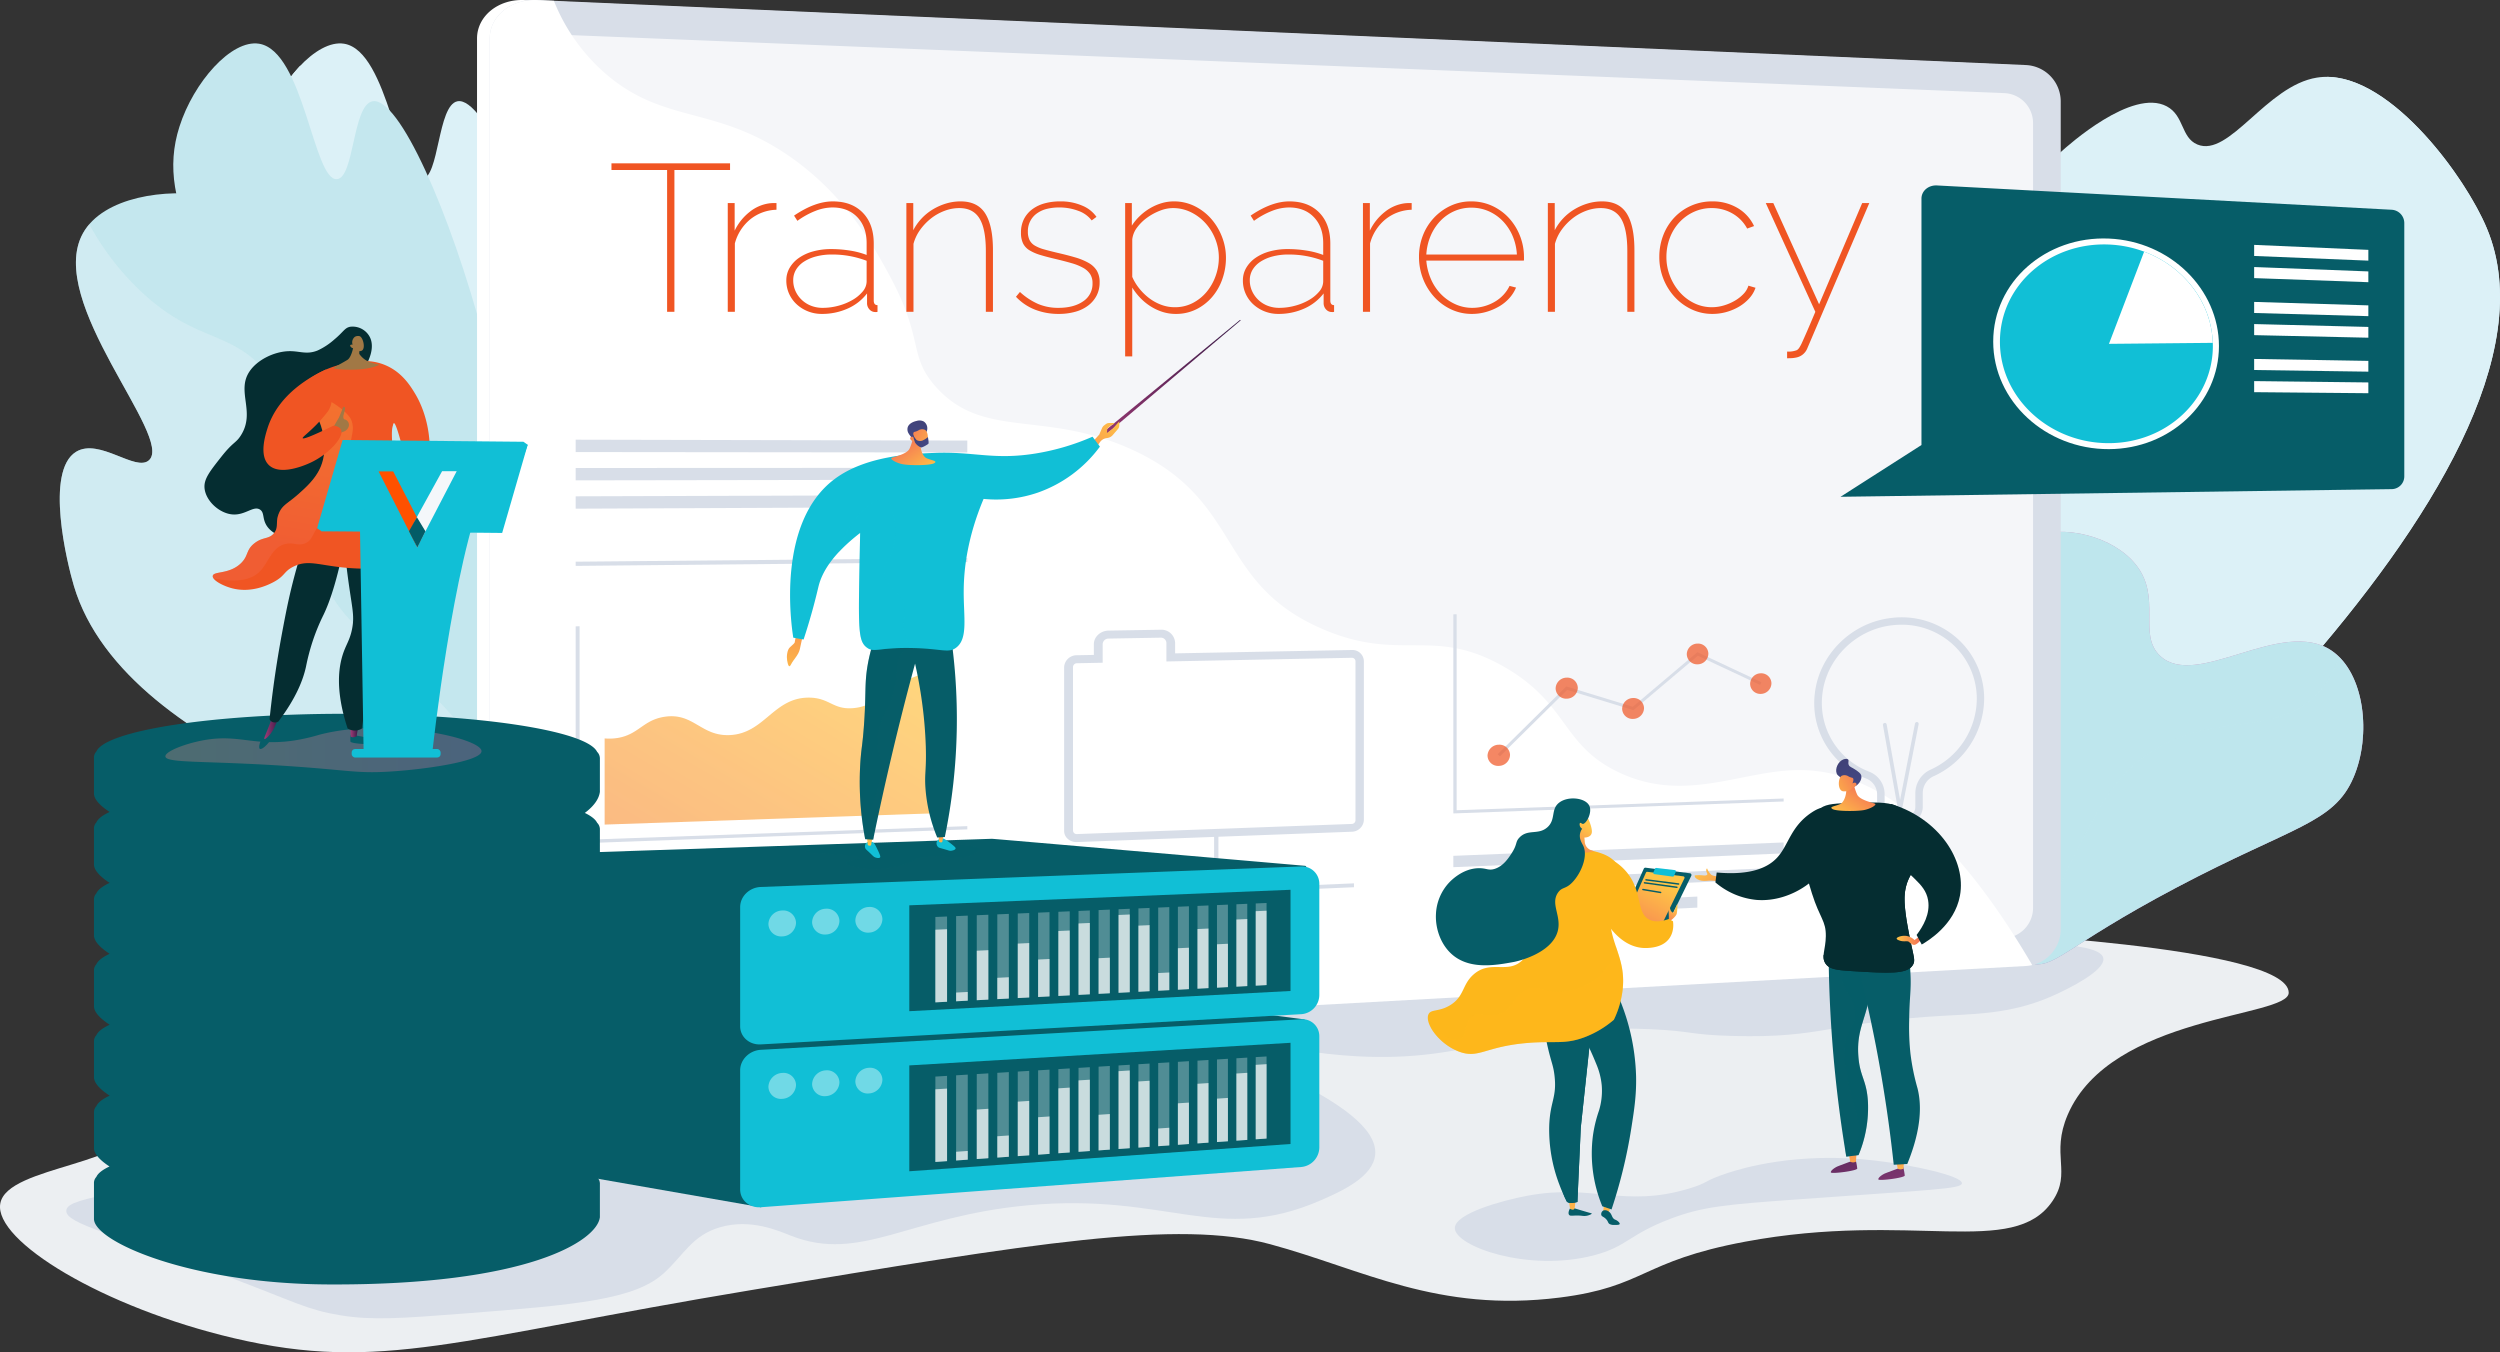 <?xml version="1.0" encoding="UTF-8"?> <svg xmlns="http://www.w3.org/2000/svg" xmlns:xlink="http://www.w3.org/1999/xlink" viewBox="0 0 1083.578 586.13"><rect x="0" y="0" width="1083.578" height="586.13" fill="#333333" stroke="none"/><defs><style>.a{isolation:isolate;}.b{fill:#eceff2;}.c{fill:#d8dee8;}.d,.i{fill:#dcf1f7;}.e{fill:#c4e7ee;}.f{fill:url(#a);}.g,.h{fill:#bee6ed;}.ab,.ae,.ak,.as,.h,.s,.w{opacity:0.3;}.h,.i,.l,.s,.u,.v{mix-blend-mode:soft-light;}.i{opacity:0.5;}.j,.k,.l,.r,.u{fill:#fff;}.k{opacity:0.74;}.m,.o{opacity:0.7;}.n{fill:url(#b);}.aa,.o{fill:#f05523;}.ae,.p{fill:#065d68;}.ak,.q{fill:#11bfd6;}.r{opacity:0.4;}.t{opacity:0.69;}.u{opacity:0.35;}.ab,.ae,.ak,.as,.w{mix-blend-mode:multiply;}.w{fill:url(#c);}.x{fill:url(#d);}.y{fill:url(#e);}.z{fill:#052d31;}.ac{fill:url(#f);}.ad{fill:#a17845;}.af{fill:url(#g);}.ag{fill:url(#h);}.ah{fill:url(#i);}.ai{fill:url(#j);}.aj{fill:url(#k);}.al{fill:url(#l);}.am{fill:url(#m);}.an{fill:url(#n);}.ao{fill:url(#o);}.ap{fill:url(#p);}.aq{fill:url(#q);}.ar,.as{fill:#fdb71b;}.at{fill:url(#r);}.au{fill:url(#s);}.av{fill:url(#t);}.aw{fill:url(#u);}.ax{fill:url(#v);}.ay{fill:url(#w);}.az{fill:url(#x);}.ba{fill:url(#y);}.bb{fill:url(#z);}.bc{fill:url(#aa);}.bd{fill:url(#ab);}.be{fill:url(#ac);}.bf{fill:#ff5100;}.bg{fill:#f4f7fa;}.bh{fill:#035c67;}</style><linearGradient id="a" x1="958.917" y1="278.562" x2="864.667" y2="522.991" gradientUnits="userSpaceOnUse"><stop offset="0.004" stop-color="#d191c0"></stop><stop offset="1" stop-color="#8172b4"></stop></linearGradient><linearGradient id="b" x1="381.011" y1="280.46" x2="240.585" y2="516.968" gradientUnits="userSpaceOnUse"><stop offset="0" stop-color="#ffc546"></stop><stop offset="0.996" stop-color="#f36f56"></stop></linearGradient><linearGradient id="c" x1="81.302" y1="330.298" x2="218.317" y2="330.298" gradientUnits="userSpaceOnUse"><stop offset="0" stop-color="#f58f86"></stop><stop offset="1" stop-color="#ed72ac"></stop></linearGradient><linearGradient id="d" x1="-1240.308" y1="322.25" x2="-1236.957" y2="322.25" gradientTransform="matrix(-1, 0, 0, 1, -1075.45, 0)" gradientUnits="userSpaceOnUse"><stop offset="0" stop-color="#321944"></stop><stop offset="1" stop-color="#a13b77"></stop></linearGradient><linearGradient id="e" x1="-1206.276" y1="320.183" x2="-1199.611" y2="320.183" xlink:href="#d"></linearGradient><linearGradient id="f" x1="-1218.86" y1="162.236" x2="-1205.928" y2="241.32" gradientTransform="matrix(-1, 0, 0, 1, -1075.45, 0)" xlink:href="#b"></linearGradient><linearGradient id="g" x1="535.235" y1="130.284" x2="476.204" y2="201.121" gradientTransform="matrix(1, 0, 0, 1, 0, 0)" xlink:href="#d"></linearGradient><linearGradient id="h" x1="495.808" y1="186.418" x2="466.132" y2="213.54" xlink:href="#b"></linearGradient><linearGradient id="i" x1="351.401" y1="303.052" x2="358.421" y2="256.146" xlink:href="#b"></linearGradient><linearGradient id="j" x1="386.255" y1="371.906" x2="388.169" y2="351.91" xlink:href="#b"></linearGradient><linearGradient id="k" x1="416.726" y1="374.824" x2="418.641" y2="354.828" xlink:href="#b"></linearGradient><linearGradient id="l" x1="-2633.127" y1="1147.496" x2="-2633.127" y2="1129.069" gradientTransform="matrix(-0.827, 0.562, 0.562, 0.827, -2412.657, 742.601)" xlink:href="#b"></linearGradient><linearGradient id="m" x1="-4794.457" y1="-635.271" x2="-4800.545" y2="-650.733" gradientTransform="matrix(-0.995, 0.1, 0.1, 0.995, -4303.702, 1313.92)" gradientUnits="userSpaceOnUse"><stop offset="0" stop-color="#454c8d"></stop><stop offset="0.996" stop-color="#404278"></stop></linearGradient><linearGradient id="n" x1="-2646.153" y1="1142.186" x2="-2637.537" y2="1125.433" gradientTransform="matrix(-0.827, 0.562, 0.562, 0.827, -2412.657, 742.601)" xlink:href="#b"></linearGradient><linearGradient id="o" x1="2748.205" y1="1143.681" x2="2743.508" y2="1131.751" gradientTransform="translate(-2499.163 800.476) rotate(-34.208)" xlink:href="#m"></linearGradient><linearGradient id="p" x1="656.299" y1="524.838" x2="656.299" y2="483.216" gradientTransform="translate(41.827 2.71) rotate(0.791)" xlink:href="#b"></linearGradient><linearGradient id="q" x1="671.624" y1="524.838" x2="671.624" y2="483.216" gradientTransform="translate(32.217 -2.488) rotate(0.791)" xlink:href="#b"></linearGradient><linearGradient id="r" x1="662.015" y1="352.232" x2="653.051" y2="366.733" gradientTransform="translate(41.827 2.71) rotate(0.791)" xlink:href="#b"></linearGradient><linearGradient id="s" x1="730.203" y1="387.696" x2="714.595" y2="417" xlink:href="#b"></linearGradient><linearGradient id="t" x1="699.222" y1="386.235" x2="694.886" y2="393.248" gradientTransform="translate(41.827 2.71) rotate(0.791)" xlink:href="#b"></linearGradient><linearGradient id="u" x1="799.443" y1="477.826" x2="814.095" y2="530.7" gradientUnits="userSpaceOnUse"><stop offset="0" stop-color="#321944"></stop><stop offset="1" stop-color="#8a3a77"></stop></linearGradient><linearGradient id="v" x1="812.483" y1="515.208" x2="812.696" y2="497.371" xlink:href="#b"></linearGradient><linearGradient id="w" x1="817.787" y1="472.742" x2="832.439" y2="525.617" xlink:href="#u"></linearGradient><linearGradient id="x" x1="833.109" y1="515.454" x2="833.322" y2="497.616" xlink:href="#b"></linearGradient><linearGradient id="y" x1="745.643" y1="380.724" x2="763.481" y2="398.88" xlink:href="#b"></linearGradient><linearGradient id="z" x1="831.685" y1="412.737" x2="842.064" y2="412.737" xlink:href="#b"></linearGradient><linearGradient id="aa" x1="-1417.464" y1="502.328" x2="-1417.464" y2="483.933" gradientTransform="translate(2262.988 742.601) rotate(34.208)" xlink:href="#b"></linearGradient><linearGradient id="ab" x1="816.651" y1="355.179" x2="808.957" y2="335.638" gradientTransform="matrix(1, 0, 0, 1, 0, 0)" xlink:href="#m"></linearGradient><linearGradient id="ac" x1="-1430.466" y1="497.026" x2="-1421.866" y2="480.303" gradientTransform="translate(2262.988 742.601) rotate(34.208)" xlink:href="#b"></linearGradient></defs><title>Data-driven-culture-transparency</title><g class="a"><path class="b" d="M376.317,428.893c-135.83,5.875-320.238,5.252-322.553,30.824-.802,8.859,20.66,16.311,18.715,29.723C69.389,510.737,12.66,510,9.729,526.87c-2.814,16.196,44.581,45.034,101.28,58.346,63.723,14.961,96.671.327,224.576-20.916,123.048-20.436,184.571-30.654,224.576-19.816,40.133,10.874,72.5,29.806,125.499,23.118,37.186-4.693,35.031-15.752,80.363-24.219,72.295-13.503,116.246,7.439,133.205-17.614,8.447-12.479-.909-19.962,6.605-37.429,18.667-43.391,95.699-42.072,95.775-52.842.145-20.48-142.011-26.421-142.011-26.421C654.374,400.502,563.709,420.788,376.317,428.893Z" transform="translate(-9.61 -5.198)"></path><path class="c" d="M123.485,507.788c-21.117,2.838-41.554,9.45-62.382,13.945-15.152,3.27-22.389,4.745-22.751,8.073-.643,5.914,21.235,10.365,69.722,28.622,30.291,11.406,34.45,14.45,49.172,16.88,13.576,2.24,26.849,1.279,52.842-.734,49.606-3.842,74.668-6,87.335-17.614,8.601-7.886,12.213-16.292,24.219-19.816,13.438-3.944,25.693,1.662,30.824,3.669,30.27,11.842,50.721-8.397,102.747-13.21,60.772-5.622,81.96,17.451,126.966-2.202,8.947-3.907,22.668-10.09,23.485-19.816,1.965-23.385-72.505-45.277-70.455-51.373,1.218-3.622,26.6,6.822,62.382,8.807,50.454,2.798,65.571-14.33,126.966-11.742,19.013.801,16.684,2.407,35.962,2.935,39.84,1.092,41.708-5.986,92.473-8.807,15.322-.851,30.454-1.057,48.438-9.541,3.537-1.669,20.96-9.888,19.816-15.412-1.957-9.45-57.095-5.468-72.657-4.403-230.117,15.748-301.781-24.813-473.372,20.549C303.056,455.676,168.743,501.707,123.485,507.788Z" transform="translate(-9.61 -5.198)"></path><path class="d" d="M268.065,325.779c19.278-5.775,6.326-105.102-11.742-173.203-14.839-55.929-37.08-105.685-48.438-103.481-8.694,1.687-7.816,33.197-15.412,33.76-10.178.753-14.326-55.625-33.76-58.712-11.974-1.902-28.336,16.651-34.494,35.961-11.11,34.84,12.983,65.918,62.305,143.899C249.729,303.932,258.143,328.752,268.065,325.779Z" transform="translate(-9.61 -5.198)"></path><path class="d" d="M257.423,261.011c-1.589-27.495,3.98-43.362-7.706-63.85-10.207-17.897-20.339-16.105-32.475-36.879-13.746-23.529-4.097-31.557-15.963-50.089C184.805,84.461,159.905,90.098,146.236,67.259c-4.32-7.218-7.834-17.817-6.356-33.71a70.82,70.82,0,0,0-15.662,26.554c-11.11,34.84,12.983,65.918,62.305,143.899,63.205,99.929,71.619,124.749,81.541,121.777a7.693,7.693,0,0,0,3.945-3.012C261.764,298.009,258.348,277.017,257.423,261.011Z" transform="translate(-9.61 -5.198)"></path><path class="d" d="M874.126,422.551c-19.986-82.756-21.774-151.563-19.701-198.423,3.828-86.555,22.209-129.518,48.368-153.021,3.178-2.855,30.977-27.832,45.973-19.811,7.599,4.065,6.099,13.495,13.21,16.513,13.858,5.881,29.958-25.511,51.898-28.977,29.462-4.653,63.827,41.94,73.601,65.305C1132.678,212.196,895.411,405.477,874.126,422.551Z" transform="translate(-9.61 -5.198)"></path><path class="d" d="M1087.475,104.138c-9.293-22.215-40.813-65.421-69.215-65.624,5.195,17.935,4.454,31.964,2.062,42.506-8.94,39.41-45.147,49.455-47.888,90.271-1.911,28.468,15.048,33.324,11.559,57.795-5.379,37.733-48.788,47.861-77.611,79.813-17.13,18.989-33.914,51.021-33.365,108.954.367,1.564.728,3.124,1.108,4.698C895.411,405.477,1132.678,212.196,1087.475,104.138Z" transform="translate(-9.61 -5.198)"></path><path class="e" d="M231.227,325.779c19.278-5.775,6.326-105.102-11.742-173.203-14.839-55.929-37.08-105.685-48.438-103.481-8.694,1.687-7.816,33.197-15.412,33.76-10.178.753-14.326-55.625-33.76-58.712C109.9,22.24,93.538,40.793,87.38,60.103c-11.11,34.84,12.983,65.918,62.305,143.899C212.891,303.932,221.304,328.752,231.227,325.779Z" transform="translate(-9.61 -5.198)"></path><path class="f" d="M888.908,422.436c10.704,3.606,14.465-6.363,64.121-32.589,50.517-26.68,68.077-27.693,76.643-47.643,7.903-18.404,4.808-45.138-9.321-54.893-21.658-14.953-58.838,17.172-74.572,2.071-9.734-9.342.953-25.038-10.357-39.357-9.884-12.513-31.523-17.591-44.755-12.194C846.558,255.825,849.494,409.158,888.908,422.436Z" transform="translate(-9.61 -5.198)"></path><path class="g" d="M888.908,422.436c10.704,3.606,14.465-6.363,64.121-32.589,50.517-26.68,68.077-27.693,76.643-47.643,7.903-18.404,4.808-45.138-9.321-54.893-21.658-14.953-58.838,17.172-74.572,2.071-9.734-9.342.953-25.038-10.357-39.357-9.884-12.513-31.523-17.591-44.755-12.194C846.558,255.825,849.494,409.158,888.908,422.436Z" transform="translate(-9.61 -5.198)"></path><path class="h" d="M1023.329,289.786a41.369,41.369,0,0,1-10.713,17.462c-18.141,17.183-43.215,6.33-70.455,23.669-16.235,10.334-23.142,24.959-33.576,45.136a201.52,201.52,0,0,0-17.228,46.984c9.144,1.316,15.966-9.049,61.673-33.189,50.517-26.68,68.077-27.694,76.643-47.643C1036.984,325.177,1034.874,301.031,1023.329,289.786Z" transform="translate(-9.61 -5.198)"></path><path class="e" d="M248.847,379.406c-13.414-80.892-37.592-142.439-57.252-183.529C147.363,103.426,115.599,92.781,101.053,90.161c-19.385-3.492-46.75.323-55.506,16.179C29.165,136.007,85.165,194.705,74.17,204.684c-5.69,5.164-21.543-9.777-31.558-3.67-13.696,8.352-3.882,48.39-.953,58.186C64.301,334.915,203.582,369.48,248.847,379.406Z" transform="translate(-9.61 -5.198)"></path><path class="i" d="M198.017,307.248c-25.756-26.495-35.653-27.016-47.337-48.438-21.546-39.503-2.109-63.803-24.769-91.372-16.156-19.655-30.879-13.195-55.043-35.778a116.592,116.592,0,0,1-22.557-29.261,23.251,23.251,0,0,0-2.763,3.941C29.165,136.007,85.165,194.705,74.17,204.684c-5.69,5.164-21.543-9.777-31.558-3.67-13.696,8.352-3.882,48.39-.952,58.186C64.301,334.915,203.583,369.48,248.847,379.406c-.245-1.476-.5-2.93-.752-4.393A321.191,321.191,0,0,0,198.017,307.248Z" transform="translate(-9.61 -5.198)"></path><path class="j" d="M882.264,33.396,236.87,5.221c-11.299-.493-20.5,6.965-20.5,16.661V443.038c0,9.696,9.201,17.049,20.5,16.426l645.394-35.581a16.029,16.029,0,0,0,15.025-15.796V49.02A15.805,15.805,0,0,0,882.264,33.396Z" transform="translate(-9.61 -5.198)"></path><path class="c" d="M887.769,33.396,242.375,5.221c-11.299-.493-20.5,6.965-20.5,16.661V443.038c0,9.696,9.201,17.049,20.5,16.426l645.394-35.581a16.029,16.029,0,0,0,15.025-15.796V49.02A15.805,15.805,0,0,0,887.769,33.396Z" transform="translate(-9.61 -5.198)"></path><path class="k" d="M878.416,45.568,254.967,20.331c-9.206-.373-16.696,5.742-16.696,13.662V430.741c0,7.918,7.49,13.948,16.696,13.47l623.449-32.392a13.144,13.144,0,0,0,12.381-12.948V58.374A12.959,12.959,0,0,0,878.416,45.568Z" transform="translate(-9.61 -5.198)"></path><path class="l" d="M789.608,338.97c-25.011-.039-49.606,14.705-78.481.936-24.796-11.824-21.642-29.691-49.623-45.71-30.794-17.629-44.317-1.815-78.082-16.11-47.06-19.924-34.687-55.751-82.954-77.912-38.155-17.517-64.646-4.174-85.264-27.365-12.053-13.557-4.967-20.286-19.847-47.832-6.66-12.328-19.12-35.392-44.297-52.533C319.444,50.92,297.634,58.951,272.431,37.436A81.78,81.78,0,0,1,249.68,5.54l-7.305-.319c-11.299-.493-20.5,6.965-20.5,16.661V443.038c0,9.696,9.201,17.049,20.5,16.426l645.394-35.581a15.464,15.464,0,0,0,2.67-.395C850.399,355.164,815.726,339.01,789.608,338.97Z" transform="translate(-9.61 -5.198)"></path><polygon class="c" points="419.256 196.112 249.515 195.933 249.515 190.575 419.256 190.952 419.256 196.112"></polygon><polygon class="c" points="419.256 207.929 249.515 208.205 249.515 202.847 419.256 202.769 419.256 207.929"></polygon><polygon class="c" points="375.006 219.937 249.515 220.477 249.515 215.118 375.006 214.725 375.006 219.937"></polygon><polygon class="c" points="419.256 384.64 249.515 391.715 249.515 386.356 419.256 379.48 419.256 384.64"></polygon><polygon class="c" points="419.256 396.457 249.515 403.987 249.515 398.628 419.256 391.297 419.256 396.457"></polygon><polygon class="c" points="375.006 410.356 249.515 416.258 249.515 410.9 375.006 405.144 375.006 410.356"></polygon><polygon class="c" points="773.087 369.892 629.923 375.859 629.923 370.946 773.087 365.146 773.087 369.892"></polygon><polygon class="c" points="773.087 380.762 629.923 387.112 629.923 382.199 773.087 376.015 773.087 380.762"></polygon><polygon class="c" points="735.68 393.391 629.923 398.365 629.923 393.451 735.68 388.601 735.68 393.391"></polygon><path class="c" d="M595.487,365.696l-119.07,4.48c-3.075.116-5.58-2.048-5.58-4.824V294.341a5.46,5.46,0,0,1,5.58-5.142l7.301-.139v-4.647c0-3.19,2.871-5.834,6.394-5.893l22.518-.376a5.931,5.931,0,0,1,6.309,5.634v4.609l76.549-1.46a4.975,4.975,0,0,1,5.266,4.785v68.9A5.329,5.329,0,0,1,595.487,365.696Zm-119.07-73.028a1.695,1.695,0,0,0-1.73,1.596v70.949a1.582,1.582,0,0,0,1.73,1.496l119.07-4.386a1.653,1.653,0,0,0,1.636-1.577v-68.959a1.545,1.545,0,0,0-1.636-1.485l-80.321,1.596v-8.05a2.383,2.383,0,0,0-2.537-2.263l-22.518.394a2.509,2.509,0,0,0-2.567,2.367v8.102Z" transform="translate(-9.61 -5.198)"></path><path class="c" d="M545.935,399.469l-18.358.827V383.464l18.358-.756Zm-14.607-2.766,10.883-.482V386.277l-10.883.457Z" transform="translate(-9.61 -5.198)"></path><polygon class="c" points="528.1 379.558 526.231 379.636 526.231 361.032 528.1 360.962 528.1 379.558"></polygon><polygon class="c" points="519.844 387.457 465.77 389.798 465.77 388.064 519.844 385.744 519.844 387.457"></polygon><polygon class="c" points="586.859 384.554 534.464 386.824 534.464 385.116 586.859 382.868 586.859 384.554"></polygon><polygon class="c" points="419.256 359.477 249.515 365.584 249.515 271.47 251.212 271.444 251.212 364.064 419.256 358.072 419.256 359.477"></polygon><g class="m"><path class="n" d="M379.654,312.103c-9.052.863-10.402-4.49-19.398-4.533-15.425-.072-19.236,15.563-34.355,16.236-12.494.556-15.659-9.816-28.2-7.945-9.412,1.405-11.274,7.769-20.54,9.217a22.858,22.858,0,0,1-5.481.177v37.345L417.95,357.586V295.689a49.843,49.843,0,0,0-16.673,4.941C391.857,305.433,388.712,311.239,379.654,312.103Z" transform="translate(-9.61 -5.198)"></path></g><polygon class="c" points="419.255 243.628 249.515 245.278 249.515 243.458 419.255 241.876 419.255 243.628"></polygon><polygon class="c" points="773.087 347.392 629.923 352.566 629.923 266.266 631.35 266.244 631.35 351.177 773.087 346.1 773.087 347.392"></polygon><polygon class="c" points="650.126 327.822 649.118 326.919 678.882 297.513 707.69 306.333 735.693 282.667 763.488 295.711 762.882 296.879 735.887 284.222 707.985 307.812 679.258 299.027 650.126 327.822"></polygon><path class="o" d="M664.103,332.422a4.919,4.919,0,0,1-4.871,4.74,4.572,4.572,0,0,1-4.882-4.445,4.918,4.918,0,0,1,4.882-4.74A4.572,4.572,0,0,1,664.103,332.422Z" transform="translate(-9.61 -5.198)"></path><path class="o" d="M693.482,303.355a4.824,4.824,0,0,1-4.803,4.673,4.559,4.559,0,0,1-4.814-4.447,4.825,4.825,0,0,1,4.814-4.673A4.559,4.559,0,0,1,693.482,303.355Z" transform="translate(-9.61 -5.198)"></path><path class="o" d="M722.184,312.149a4.786,4.786,0,0,1-4.736,4.651,4.498,4.498,0,0,1-4.747-4.406,4.786,4.786,0,0,1,4.747-4.651A4.498,4.498,0,0,1,722.184,312.149Z" transform="translate(-9.61 -5.198)"></path><path class="o" d="M750.072,288.548a4.704,4.704,0,0,1-4.673,4.592,4.48,4.48,0,0,1-4.683-4.403,4.704,4.704,0,0,1,4.683-4.593A4.481,4.481,0,0,1,750.072,288.548Z" transform="translate(-9.61 -5.198)"></path><path class="o" d="M777.405,301.384a4.675,4.675,0,0,1-4.61,4.576,4.417,4.417,0,0,1-4.621-4.359,4.675,4.675,0,0,1,4.621-4.576A4.417,4.417,0,0,1,777.405,301.384Z" transform="translate(-9.61 -5.198)"></path><path class="c" d="M835.883,362.259l-5.517.215a6.784,6.784,0,0,1-7.161-6.753v-6.057a7.365,7.365,0,0,0-4.641-6.984,34.919,34.919,0,0,1-22.351-36.942c1.914-16.774,15.716-30.5,32.697-32.638a36.215,36.215,0,0,1,28.609,8.446,34.992,34.992,0,0,1,12.086,26.489,37.268,37.268,0,0,1-22.027,33.66A7.963,7.963,0,0,0,843,348.958v6.026A7.408,7.408,0,0,1,835.883,362.259ZM833.174,275.98a36.129,36.129,0,0,0-3.906.283c-15.469,1.958-28.035,14.471-29.778,29.749A31.853,31.853,0,0,0,819.851,339.7a10.421,10.421,0,0,1,6.607,9.847V355.6a3.704,3.704,0,0,0,3.907,3.688l5.517-.211a4.045,4.045,0,0,0,3.89-3.973V349.073a11.269,11.269,0,0,1,6.537-10.251,33.986,33.986,0,0,0,20.11-30.705,31.91,31.91,0,0,0-11.038-24.171A32.724,32.724,0,0,0,833.174,275.98Z" transform="translate(-9.61 -5.198)"></path><path class="c" d="M841.869,376.03l-13.781.586a.765.765,0,0,1-.812-.763.847.847,0,0,1,.812-.831l12.167-.513v-1.316l-15.912.665v-2.551l15.912-3.213v-1.12l-14.285.575v.947a.846.846,0,0,1-.813.831.767.767,0,0,1-.814-.765v-2.543l17.526-.699v4.059l-13.412,2.713,13.412-.555Z" transform="translate(-9.61 -5.198)"></path><path class="c" d="M833.125,385.733a6.96,6.96,0,0,1-7.397-6.936.848.848,0,0,1,.813-.833.764.764,0,0,1,.813.762,5.433,5.433,0,0,0,5.771,5.414,6.029,6.029,0,0,0,5.755-5.91.844.844,0,0,1,.808-.83.761.761,0,0,1,.807.76A7.724,7.724,0,0,1,833.125,385.733Z" transform="translate(-9.61 -5.198)"></path><path class="c" d="M833.125,357.103l-.008,0a.77.77,0,0,1-.791-.63l-6.586-36.98a.824.824,0,0,1,.662-.941.772.772,0,0,1,.94.621l5.825,32.72,6.457-33.08a.846.846,0,0,1,.945-.657.771.771,0,0,1,.639.913l-7.288,37.357A.845.845,0,0,1,833.125,357.103Z" transform="translate(-9.61 -5.198)"></path><path class="p" d="M575.219,380.462c-20.727-1.798-135.066-11.714-135.701-11.706L197.23,376.929a9.345,9.345,0,0,0-9.227,9.345v39.255a8.732,8.732,0,0,0,7.314,8.616l26.855,4.419-25.713.812a8.732,8.732,0,0,0-8.456,8.727V494.141a9.345,9.345,0,0,0,7.736,9.206l143.626,25.106,235.947-81.382L453.224,431.269l-39.492,1.247,161.616-50.81A.637.637,0,0,0,575.219,380.462Z" transform="translate(-9.61 -5.198)"></path><path class="q" d="M330.415,520.739V469.104c0-4.628,4.012-8.607,8.95-8.886l234.23-13.24a7.324,7.324,0,0,1,7.846,7.385V502.597a8.582,8.582,0,0,1-7.846,8.413l-234.23,17.444C334.428,528.821,330.415,525.368,330.415,520.739Z" transform="translate(-9.61 -5.198)"></path><path class="r" d="M354.632,475.494a6.255,6.255,0,0,1-5.973,5.978,5.403,5.403,0,0,1-5.992-5.251,6.255,6.255,0,0,1,5.992-5.979A5.402,5.402,0,0,1,354.632,475.494Z" transform="translate(-9.61 -5.198)"></path><path class="r" d="M373.446,474.351a6.207,6.207,0,0,1-5.913,5.946,5.361,5.361,0,0,1-5.932-5.226,6.206,6.206,0,0,1,5.932-5.947A5.36,5.36,0,0,1,373.446,474.351Z" transform="translate(-9.61 -5.198)"></path><path class="r" d="M392.074,473.218a6.159,6.159,0,0,1-5.855,5.915,5.32,5.32,0,0,1-5.873-5.202,6.159,6.159,0,0,1,5.873-5.917A5.319,5.319,0,0,1,392.074,473.218Z" transform="translate(-9.61 -5.198)"></path><polygon class="p" points="559.349 495.837 394.119 507.665 394.119 461.778 559.349 451.979 559.349 495.837"></polygon><g class="s"><polygon class="j" points="410.484 503.269 405.421 503.627 405.421 466.625 410.484 466.317 410.484 503.269"></polygon><polygon class="j" points="419.452 502.635 414.413 502.991 414.413 466.078 419.452 465.772 419.452 502.635"></polygon><polygon class="j" points="428.377 502.003 423.362 502.358 423.362 465.534 428.377 465.229 428.377 502.003"></polygon><polygon class="j" points="437.259 501.375 432.268 501.728 432.268 464.993 437.259 464.689 437.259 501.375"></polygon><polygon class="j" points="446.098 500.75 441.131 501.101 441.131 464.454 446.098 464.152 446.098 500.75"></polygon><polygon class="j" points="454.895 500.128 449.952 500.478 449.952 463.918 454.895 463.617 454.895 500.128"></polygon><polygon class="j" points="463.65 499.509 458.731 499.857 458.731 463.384 463.65 463.085 463.65 499.509"></polygon><polygon class="j" points="472.364 498.893 467.468 499.239 467.468 462.853 472.364 462.555 472.364 498.893"></polygon><polygon class="j" points="481.036 498.279 476.163 498.624 476.163 462.324 481.036 462.028 481.036 498.279"></polygon><polygon class="j" points="489.668 497.669 484.818 498.012 484.818 461.798 489.668 461.503 489.668 497.669"></polygon><polygon class="j" points="498.258 497.062 493.431 497.403 493.431 461.275 498.258 460.981 498.258 497.062"></polygon><polygon class="j" points="506.809 496.457 502.004 496.797 502.004 460.753 506.809 460.461 506.809 496.457"></polygon><polygon class="j" points="515.319 495.855 510.537 496.193 510.537 460.235 515.319 459.944 515.319 495.855"></polygon><polygon class="j" points="523.789 495.256 519.029 495.593 519.029 459.719 523.789 459.429 523.789 495.256"></polygon><polygon class="j" points="532.22 494.66 527.482 494.995 527.482 459.205 532.22 458.917 532.22 494.66"></polygon><polygon class="j" points="540.611 494.067 535.896 494.4 535.896 458.693 540.611 458.406 540.611 494.067"></polygon><polygon class="j" points="548.963 493.476 544.27 493.808 544.27 458.184 548.963 457.899 548.963 493.476"></polygon></g><g class="t"><polygon class="j" points="410.484 503.269 405.421 503.627 405.421 472.141 410.484 471.826 410.484 503.269"></polygon><polygon class="j" points="419.452 502.635 414.413 502.991 414.413 499.21 419.452 498.858 419.452 502.635"></polygon><polygon class="j" points="428.377 502.003 423.362 502.358 423.362 480.91 428.377 480.585 428.377 502.003"></polygon><polygon class="j" points="437.259 501.375 432.268 501.728 432.268 492.488 437.259 492.148 437.259 501.375"></polygon><polygon class="j" points="446.098 500.75 441.131 501.101 441.131 477.491 446.098 477.171 446.098 500.75"></polygon><polygon class="j" points="454.895 500.128 449.952 500.478 449.952 484.236 454.895 483.908 454.895 500.128"></polygon><polygon class="j" points="463.65 499.509 458.731 499.857 458.731 471.717 463.65 471.407 463.65 499.509"></polygon><polygon class="j" points="472.364 498.893 467.468 499.239 467.468 468.278 472.364 467.973 472.364 498.893"></polygon><polygon class="j" points="481.036 498.279 476.163 498.624 476.163 483.18 481.036 482.856 481.036 498.279"></polygon><polygon class="j" points="489.668 497.669 484.818 498.012 484.818 464.278 489.668 463.98 489.668 497.669"></polygon><polygon class="j" points="498.258 497.062 493.431 497.403 493.431 468.74 498.258 468.437 498.258 497.062"></polygon><polygon class="j" points="506.809 496.457 502.004 496.797 502.004 489.129 506.809 488.8 506.809 496.457"></polygon><polygon class="j" points="515.319 495.855 510.537 496.193 510.537 478.214 515.319 477.9 515.319 495.855"></polygon><polygon class="j" points="523.789 495.256 519.029 495.593 519.029 469.741 523.789 469.438 523.789 495.256"></polygon><polygon class="j" points="532.22 494.66 527.482 494.995 527.482 476.186 532.22 475.876 532.22 494.66"></polygon><polygon class="j" points="540.611 494.067 535.896 494.4 535.896 465.293 540.611 464.998 540.611 494.067"></polygon><polygon class="j" points="548.963 493.476 544.27 493.808 544.27 461.53 548.963 461.24 548.963 493.476"></polygon></g><path class="q" d="M330.415,449.995V398.359c0-4.628,4.012-8.533,8.95-8.72l234.23-8.893a7.486,7.486,0,0,1,7.846,7.531v48.235a8.387,8.387,0,0,1-7.846,8.267l-234.23,13.096C334.428,458.151,330.415,454.623,330.415,449.995Z" transform="translate(-9.61 -5.198)"></path><path class="r" d="M354.632,405.199a6.114,6.114,0,0,1-5.973,5.867,5.522,5.522,0,0,1-5.992-5.362,6.114,6.114,0,0,1,5.992-5.868A5.521,5.521,0,0,1,354.632,405.199Z" transform="translate(-9.61 -5.198)"></path><path class="r" d="M373.446,404.405a6.066,6.066,0,0,1-5.913,5.837,5.479,5.479,0,0,1-5.932-5.336,6.066,6.066,0,0,1,5.932-5.838A5.479,5.479,0,0,1,373.446,404.405Z" transform="translate(-9.61 -5.198)"></path><path class="r" d="M392.074,403.618a6.02,6.02,0,0,1-5.855,5.807,5.437,5.437,0,0,1-5.873-5.311,6.02,6.02,0,0,1,5.873-5.807A5.436,5.436,0,0,1,392.074,403.618Z" transform="translate(-9.61 -5.198)"></path><polygon class="p" points="559.349 429.52 394.119 438.281 394.119 392.394 559.349 385.661 559.349 429.52"></polygon><g class="s"><polygon class="j" points="410.484 434.189 405.421 434.453 405.421 397.451 410.484 397.237 410.484 434.189"></polygon><polygon class="j" points="419.452 433.721 414.413 433.984 414.413 397.071 419.452 396.858 419.452 433.721"></polygon><polygon class="j" points="428.377 433.255 423.362 433.517 423.362 396.693 428.377 396.481 428.377 433.255"></polygon><polygon class="j" points="437.259 432.792 432.268 433.053 432.268 396.317 437.259 396.106 437.259 432.792"></polygon><polygon class="j" points="446.098 432.331 441.131 432.59 441.131 395.943 446.098 395.733 446.098 432.331"></polygon><polygon class="j" points="454.895 431.872 449.952 432.13 449.952 395.57 454.895 395.361 454.895 431.872"></polygon><polygon class="j" points="463.65 431.416 458.731 431.672 458.731 395.199 463.65 394.992 463.65 431.416"></polygon><polygon class="j" points="472.364 430.961 467.468 431.217 467.468 394.83 472.364 394.624 472.364 430.961"></polygon><polygon class="j" points="481.036 430.509 476.163 430.763 476.163 394.463 481.036 394.257 481.036 430.509"></polygon><polygon class="j" points="489.668 430.059 484.818 430.312 484.818 394.098 489.668 393.893 489.668 430.059"></polygon><polygon class="j" points="498.258 429.611 493.431 429.862 493.431 393.734 498.258 393.53 498.258 429.611"></polygon><polygon class="j" points="506.809 429.165 502.004 429.415 502.004 393.372 506.809 393.169 506.809 429.165"></polygon><polygon class="j" points="515.319 428.721 510.537 428.97 510.537 393.012 515.319 392.81 515.319 428.721"></polygon><polygon class="j" points="523.789 428.279 519.029 428.527 519.029 392.653 523.789 392.452 523.789 428.279"></polygon><polygon class="j" points="532.22 427.839 527.482 428.086 527.482 392.296 532.22 392.096 532.22 427.839"></polygon><polygon class="j" points="540.611 427.402 535.896 427.648 535.896 391.941 540.611 391.742 540.611 427.402"></polygon><polygon class="j" points="548.963 426.966 544.27 427.211 544.27 391.587 548.963 391.389 548.963 426.966"></polygon></g><g class="t"><polygon class="j" points="410.484 434.189 405.421 434.453 405.421 402.967 410.484 402.746 410.484 434.189"></polygon><polygon class="j" points="419.452 433.721 414.413 433.984 414.413 430.202 419.452 429.945 419.452 433.721"></polygon><polygon class="j" points="428.377 433.255 423.362 433.517 423.362 412.069 428.377 411.837 428.377 433.255"></polygon><polygon class="j" points="437.259 432.792 432.268 433.053 432.268 423.812 437.259 423.565 437.259 432.792"></polygon><polygon class="j" points="446.098 432.331 441.131 432.59 441.131 408.98 446.098 408.752 446.098 432.331"></polygon><polygon class="j" points="454.895 431.872 449.952 432.13 449.952 415.888 454.895 415.652 454.895 431.872"></polygon><polygon class="j" points="463.65 431.416 458.731 431.672 458.731 403.532 463.65 403.313 463.65 431.416"></polygon><polygon class="j" points="472.364 430.961 467.468 431.217 467.468 400.255 472.364 400.041 472.364 430.961"></polygon><polygon class="j" points="481.036 430.509 476.163 430.763 476.163 415.319 481.036 415.085 481.036 430.509"></polygon><polygon class="j" points="489.668 430.059 484.818 430.312 484.818 396.577 489.668 396.369 489.668 430.059"></polygon><polygon class="j" points="498.258 429.611 493.431 429.862 493.431 401.2 498.258 400.986 498.258 429.611"></polygon><polygon class="j" points="506.809 429.165 502.004 429.415 502.004 421.748 506.809 421.507 506.809 429.165"></polygon><polygon class="j" points="515.319 428.721 510.537 428.97 510.537 410.991 515.319 410.765 515.319 428.721"></polygon><polygon class="j" points="523.789 428.279 519.029 428.527 519.029 402.676 523.789 402.461 523.789 428.279"></polygon><polygon class="j" points="532.22 427.839 527.482 428.086 527.482 409.278 532.22 409.055 532.22 427.839"></polygon><polygon class="j" points="540.611 427.402 535.896 427.648 535.896 398.541 540.611 398.333 540.611 427.402"></polygon><polygon class="j" points="548.963 426.966 544.27 427.211 544.27 394.933 548.963 394.731 548.963 426.966"></polygon></g><path class="p" d="M269.607,333.667a4.036,4.036,0,0,0-1.199-2.607c-4.536-9.302-52.543-16.561-110.223-16.484-56.898.076-102.811,7.288-106.821,16.36a3.847,3.847,0,0,0-1.027,2.391h-.004v16.18l.024.001c.229,2.251,2.579,4.89,6.779,7.616-3.09,1.442-5.071,2.969-5.771,4.553a3.847,3.847,0,0,0-1.027,2.392h-.004v16.18l.024.001c.229,2.251,2.579,4.89,6.779,7.616-3.09,1.442-5.071,2.969-5.771,4.553a3.846,3.846,0,0,0-1.027,2.391h-.004v16.18l.024.001c.229,2.251,2.579,4.89,6.779,7.616-3.09,1.442-5.071,2.969-5.771,4.553a3.846,3.846,0,0,0-1.027,2.392h-.004v16.18l.024.001c.229,2.251,2.579,4.89,6.779,7.616-3.09,1.442-5.071,2.969-5.771,4.553a3.846,3.846,0,0,0-1.027,2.392h-.004v16.18l.024.001c.229,2.251,2.579,4.89,6.779,7.616-3.09,1.442-5.071,2.969-5.771,4.553a3.846,3.846,0,0,0-1.027,2.391h-.004v16.18l.024.001c.227,2.239,2.554,4.862,6.712,7.572-3.052,1.433-5.009,2.949-5.704,4.521a3.847,3.847,0,0,0-1.027,2.391h-.004v16.18l.024.001c.992,9.766,41.838,27.701,101.164,28.033,87.229.487,116.688-18.991,118.059-28.965l.033,0V518.041h-.005a4.036,4.036,0,0,0-1.199-2.607c-.716-1.468-2.518-2.885-5.267-4.231,4.234-3.175,6.077-6.292,6.438-8.919l.033,0V487.375h-.005a4.036,4.036,0,0,0-1.199-2.607c-.721-1.479-2.543-2.906-5.327-4.261,4.277-3.191,6.135-6.325,6.498-8.965h.033V456.633h-.005a4.037,4.037,0,0,0-1.199-2.607c-.721-1.479-2.543-2.906-5.327-4.26,4.277-3.19,6.135-6.325,6.498-8.965h.033V425.892h-.005a4.036,4.036,0,0,0-1.199-2.607c-.721-1.479-2.543-2.906-5.327-4.261,4.277-3.19,6.135-6.325,6.498-8.965h.033V395.15h-.005a4.036,4.036,0,0,0-1.199-2.607c-.721-1.479-2.543-2.906-5.327-4.26,4.277-3.191,6.135-6.325,6.498-8.965l.033,0V364.409h-.005a4.036,4.036,0,0,0-1.199-2.607c-.721-1.479-2.543-2.906-5.327-4.26,4.277-3.191,6.135-6.325,6.498-8.965l.033,0V333.667Z" transform="translate(-9.61 -5.198)"></path><path class="p" d="M807.358,220.521,842.434,198.08V91.268c0-3.337,3.027-5.891,6.736-5.692l197.099,10.536a5.798,5.798,0,0,1,5.436,5.71V211.708a5.524,5.524,0,0,1-5.436,5.495Z" transform="translate(-9.61 -5.198)"></path><path class="l" d="M971.374,155.176c0,24.577-21.05,44.584-47.677,44.69-27.387.109-50.167-20.765-50.167-46.625s22.781-45.832,50.167-44.64C950.324,109.759,971.374,130.599,971.374,155.176Z" transform="translate(-9.61 -5.198)"></path><path class="u" d="M968.698,153.799c-.575-17.741-12.706-33.162-29.752-39.529a49.493,49.493,0,0,0-15.25-3.083c-25.812-1.089-47.252,17.752-47.252,42.11s21.44,44.047,47.252,43.979c25.137-.066,45.036-18.938,45.036-42.153C968.733,154.68,968.712,154.24,968.698,153.799Z" transform="translate(-9.61 -5.198)"></path><path class="q" d="M968.698,153.799c-.575-17.741-12.706-33.162-29.752-39.529a49.493,49.493,0,0,0-15.25-3.083c-25.812-1.089-47.252,17.752-47.252,42.11s21.44,44.047,47.252,43.979c25.137-.066,45.036-18.938,45.036-42.153C968.733,154.68,968.712,154.24,968.698,153.799Z" transform="translate(-9.61 -5.198)"></path><path class="j" d="M968.698,153.799c-.575-17.741-12.706-33.162-29.752-39.529l-15.25,39.962Z" transform="translate(-9.61 -5.198)"></path><g class="v"><polygon class="j" points="1026.515 112.969 977.019 110.942 977.019 106.142 1026.515 108.297 1026.515 112.969"></polygon><polygon class="j" points="1026.515 122.313 977.019 120.541 977.019 115.742 1026.515 117.641 1026.515 122.313"></polygon><polygon class="j" points="1026.515 137.03 977.019 135.661 977.019 130.861 1026.515 132.358 1026.515 137.03"></polygon><polygon class="j" points="1026.515 146.373 977.019 145.261 977.019 140.461 1026.515 141.702 1026.515 146.373"></polygon><polygon class="j" points="1026.515 161.09 977.019 160.38 977.019 155.58 1026.515 156.418 1026.515 161.09"></polygon><polygon class="j" points="1026.515 170.434 977.019 169.98 977.019 165.18 1026.515 165.762 1026.515 170.434"></polygon></g><path class="w" d="M148.079,323.642a84.358,84.358,0,0,1-11.024,2.52c-16.977,2.509-23.713-2.647-38.111-.315-8.269,1.34-17.898,4.961-17.638,7.244.354,3.11,18.816,1.659,57.008,4.41,22.49,1.62,26.242,2.855,38.741,2.205,16.001-.832,41.224-4.488,41.261-8.919C218.365,325.124,177.32,315.983,148.079,323.642Z" transform="translate(-9.61 -5.198)"></path><path class="p" d="M161.599,323.656a13.537,13.537,0,0,0-.092,2.973c.188.746,6.663,1.285,8.861,1.026s-1.309-2.505-2.71-2.926S161.599,323.656,161.599,323.656Z" transform="translate(-9.61 -5.198)"></path><path class="x" d="M164.858,319.94l-.682,4.468s-1.74.782-2.577.009l-.092-4.677Z" transform="translate(-9.61 -5.198)"></path><path class="p" d="M128.355,319.741s1.374,1.02,1.008,2.241-3.572,6.114-5.857,7.502-1.569-1.504-.904-3.306,2.364-5.771,3.027-6.436S128.355,319.741,128.355,319.741Z" transform="translate(-9.61 -5.198)"></path><path class="y" d="M130.826,314.832c-.664,1.851-1.303,3.373-1.803,4.496a16.06,16.06,0,0,1-2.394,4.224c-.597.704-2.009,2.205-2.389,1.955-.386-.254.648-2.079,2.64-7.426.289-.776,1.203-3.249,1.203-3.249h2.743Z" transform="translate(-9.61 -5.198)"></path><path class="z" d="M178.419,237.474a115.684,115.684,0,0,1,.249,20.642c-.886,11.42-3.17,18.647-6.034,30.824-1.75,7.442-4.108,18.394-6.243,32.092a6.022,6.022,0,0,1-3.827.751,5.812,5.812,0,0,1-2.299-.874c-5.599-17.11-3.946-27.713-1.243-34.319,1.152-2.816,2.548-5.037,3.295-9.366.988-5.727-.234-8.928-1.975-22.193-1.242-9.455-1.027-10.916-.201-12.334C163.442,237.027,173.54,237.138,178.419,237.474Z" transform="translate(-9.61 -5.198)"></path><path class="z" d="M159.145,239.464c-3.43,17.715-6.797,27.019-9.345,32.281a88.458,88.458,0,0,0-4.706,11.488,93.576,93.576,0,0,0-2.86,10.943c-1.183,5.43-4.106,13.358-11.97,23.758a2.99,2.99,0,0,1-2.721.14,2.63,2.63,0,0,1-1.101-1.143c1.028-9.942,2.208-18.297,3.233-24.745.215-1.352,1.162-7.269,2.646-15.086.581-3.059,1.432-7.542,2.452-12.145,1.27-5.733,3.217-13.533,6.217-22.879Q150.068,240.769,159.145,239.464Z" transform="translate(-9.61 -5.198)"></path><path class="z" d="M162.068,169.395c1.945-1.798,5.667-3.871,7.534-8.69.562-1.451,2.553-6.59-.384-10.521a8.396,8.396,0,0,0-7.834-3.357c-2.438.479-2.82,2.178-6.963,5.596a29.298,29.298,0,0,1-7.09,4.658c-4.943,2.037-7.913.12-12.876.339-6.097.269-13.179,3.671-16.591,8.619-6.056,8.781,2.717,17.69-3.917,27.977-2.174,3.37-3.245,2.615-8.393,9.139-5.155,6.533-7.733,9.799-7.274,13.802.637,5.555,6.62,10.862,12.255,11.223,5.504.353,9.003-3.978,11.806-2.083,1.994,1.348.854,3.97,2.972,7.121,2.731,4.062,8.098,4.872,8.965,5.003,8.046,1.214,18.894-8.221,23.501-19.398C166.086,198.667,151.492,179.171,162.068,169.395Z" transform="translate(-9.61 -5.198)"></path><path class="aa" d="M189.394,175.601c-2.073-3.406-5.707-9.196-12.886-12.181-7.157-2.975-13.747-1.397-18.15-.464A40.539,40.539,0,0,0,137.29,175.028a28.43,28.43,0,0,1,11.162,13.952c.926,2.554,3.661,11.283-.251,19.46-2.254,4.712-6.242,8.249-9.27,10.936-4.542,4.03-6.895,4.649-8.418,8.26-1.658,3.931.013,5.848-2.047,8.54-2.212,2.89-4.803,1.546-8.552,4.47-3.84,2.994-2.474,5.458-5.968,8.766-5.078,4.807-11.81,3.246-12.124,5.41-.27,1.86,4.515,4.385,8.58,5.409,8.05,2.028,15.072-1.376,17.16-2.425,5.781-2.904,4.782-4.784,9.19-6.998,7.38-3.708,12.424.418,29.233.843,9.103.231,13.705.282,16.227-2.798,2.303-2.813,1.092-5.899-.29-19.197-.658-6.329-.895-12.695-1.38-19.04-1.155-15.118-1.367-18.622-.677-20.834.107-.342.178-1.131.482-1.174.259-.037.892.427,2.898,7.689,2.367,8.566,2.445,11.39,5.258,14.077,1.238,1.182,2.495,2.383,3.688,2.08C196.525,211.354,198.626,190.766,189.394,175.601Z" transform="translate(-9.61 -5.198)"></path><g class="ab"><path class="ac" d="M113.946,249.411c3.495-3.308,2.128-5.773,5.968-8.766,3.749-2.923,6.34-1.579,8.552-4.47,2.059-2.692.388-4.608,2.047-8.54,1.523-3.61,3.875-4.229,8.418-8.259,3.028-2.687,7.016-6.224,9.27-10.936,3.912-8.177,1.177-16.907.251-19.46A28.428,28.428,0,0,0,137.29,175.028c.209-.226.457-.483.721-.754,14.347,1.972,22.711,10.261,23.746,12.716,2.391,5.674-1.394,7.759-1.492,24.123-.047,7.822.797,10.91-1.741,14.175-2.903,3.734-6.248,2.579-10.445,7.461-3.225,3.751-2.709,6.129-5.72,7.709-3.238,1.699-5.3-.281-8.953.498-6.101,1.301-7.406,8.336-11.44,12.186-3.05,2.91-8.69,4.946-19.812,2.761a1.548,1.548,0,0,1-.332-1.083C102.136,252.657,108.868,254.218,113.946,249.411Z" transform="translate(-9.61 -5.198)"></path></g><path class="ad" d="M154.315,191.614a1.014,1.014,0,0,1-.228-1.293c.765-1.306,2.285-3.899,2.417-4.121.177-.297,1.903-4.656,1.903-4.656s1.12-.347.632,1.536l-.488,1.882s-.562,1.871.611,2.075a2.428,2.428,0,0,1,1.492,3.275l-.051.114a3.376,3.376,0,0,1-1.864,1.776l-2.535.983Z" transform="translate(-9.61 -5.198)"></path><path class="aa" d="M157.405,191.404c1.525,3.239-5.483,10.782-13.272,14.363-1.587.73-12.983,5.97-18.063.931-4.197-4.164-1.488-12.774-.521-15.847,4.749-15.093,19.332-22.771,25.443-25.54,4.561,11.404,1.875,16.486.818,18.073a60.782,60.782,0,0,1-7.461,8.207c-2.303,2.157-3.737,3.207-3.544,3.544.24.419,2.939-.372,13.423-5.475C155.443,189.856,156.884,190.298,157.405,191.404Z" transform="translate(-9.61 -5.198)"></path><path class="ad" d="M163.015,154.088s-.724,5.784-2.858,7.109-5.586,3.056-5.966,3.526,13.225,1.932,19.968-1.47h0c-2.222-.463-2.826-.634-2.826-.634a12.499,12.499,0,0,1-2.856-1.13,9.71,9.71,0,0,1-3.14-2.903l.025-3.203Z" transform="translate(-9.61 -5.198)"></path><path class="ad" d="M162.69,156.136a3.202,3.202,0,0,0,3.575,1.114c1.954-.713.788-5.761-.762-6.337a2.741,2.741,0,0,0-2.102.289,3.041,3.041,0,0,0-.955,3.419c-.494-.143-.928-.013-1.037.231-.138.31.28.733.375.828A1.657,1.657,0,0,0,162.69,156.136Z" transform="translate(-9.61 -5.198)"></path><polygon class="q" points="215.794 229.691 139.305 230.238 137.445 228.934 148.502 190.718 226.851 191.475 228.711 192.779 215.794 229.691"></polygon><polygon class="q" points="217.654 230.995 139.305 230.238 150.362 192.022 228.711 192.779 217.654 230.995"></polygon><path class="q" d="M197.019,331.118s8.841-82.085,23.101-115.198H179.823L167.215,331.118Z" transform="translate(-9.61 -5.198)"></path><polygon class="q" points="155.909 222.155 170.214 210.723 167.648 324.651 168.14 326.489 157.606 325.92 155.909 222.155"></polygon><rect class="q" x="152.428" y="324.651" width="38.548" height="3.677" rx="1.459"></rect><path class="ae" d="M401.465,371.09c-9.291.053-16.371.307-23.613.798-7.823.53-19.329,1.575-19.305,2.393.035,1.171,23.704,1.003,23.772,2.712.035.879-6.221,1.198-6.222,2.233-.002,1.44,12.101,4.627,24.57.957,4.858-1.43,3.684-2.108,7.658-3.031,10.097-2.345,17.196,2.147,24.251-2.234,1.623-1.008,1.61-1.471,1.595-1.595C433.882,370.904,417.738,370.997,401.465,371.09Z" transform="translate(-9.61 -5.198)"></path><polygon class="af" points="477.752 187.667 537.479 138.661 537.791 138.813 478.535 189.01 477.752 187.667"></polygon><path class="ag" d="M483.713,196.123l2.338-2.554,1.217-2.816a3.011,3.011,0,0,1,.971-1.224l.699-.518a2.325,2.325,0,0,1,1.385-.458h2.293a1.778,1.778,0,0,1-1.05.862c-.651.114-2.011,1.65-2.011,1.65l-.185,1.8,2.601-1.899,2.773-3.187v1.769a2.521,2.521,0,0,1-.613,1.648l-2.249,2.603a3.611,3.611,0,0,1-2.158,1.204l-.555.089a4.261,4.261,0,0,0-2.841,1.802l-1.582,2.314Z" transform="translate(-9.61 -5.198)"></path><path class="ah" d="M357.489,280.977s-.648,3.048-1.212,5.615-2.822,4.536-3.809,6.585-1.431-.35-1.703-1.831,0-4.54,1.222-5.587,2.151-1.961,2.092-2.173.785-3.739.785-3.739Z" transform="translate(-9.61 -5.198)"></path><path class="q" d="M384.582,372.612a2.25,2.25,0,0,1,.503-2.054,2.546,2.546,0,0,1,2.78-.348c.457.207.812.538,2.068,3.156,1.327,2.768,1.321,3.214,1.108,3.466-.434.513-1.652.135-1.915.053-.873-.271-1.086-.685-2.883-2.368C385.025,373.377,384.723,373.192,384.582,372.612Z" transform="translate(-9.61 -5.198)"></path><path class="ai" d="M385.431,368.286l.304,3.208c.731.38,1.184.349,1.423,0l.613-3.208Z" transform="translate(-9.61 -5.198)"></path><path class="q" d="M416.106,372.211a2.25,2.25,0,0,1-.5-2.055,2.546,2.546,0,0,1,2.307-1.59c.501-.027.969.103,3.291,1.848,2.453,1.845,2.654,2.243,2.581,2.566-.149.656-1.404.881-1.675.929-.899.162-1.279-.107-3.65-.773C416.852,372.686,416.498,372.661,416.106,372.211Z" transform="translate(-9.61 -5.198)"></path><path class="aj" d="M416.319,366.854l.304,3.208c.731.38,1.184.349,1.423,0l.613-3.208Z" transform="translate(-9.61 -5.198)"></path><path class="p" d="M384.61,368.914q1.731.105,3.463.209,3.666-17.881,8.074-36.582,4.845-20.485,10.083-39.706c1.102,4.876,2.193,10.579,3.053,16.99a187.836,187.836,0,0,1,1.595,18.826c.315,10.322-.585,11.541-.16,17.986a68.824,68.824,0,0,0,5.106,21.553q1.65-.101,3.301-.2a252.855,252.855,0,0,0,1.805-92.535q-14.997.466-29.994.932a71.193,71.193,0,0,0-5.263,17.116c-1.448,8.42-.56,12.575-1.65,26.921-.563,7.414-.974,8.59-1.383,13.514A131.695,131.695,0,0,0,384.61,368.914Z" transform="translate(-9.61 -5.198)"></path><path class="ae" d="M391.254,340.457c.912-9.694-2.586-9.494-.957-17.869,1.498-7.705,4.676-8.989,7.02-18.826,1.881-7.896.444-9.627,1.915-13.082,1.816-4.269,7.122-8.929,22.373-10.909-.218-1.473-.443-2.918-.675-4.315q-14.997.466-29.994.932a71.193,71.193,0,0,0-5.263,17.116c-1.448,8.42-.56,12.575-1.65,26.921-.563,7.414-.974,8.59-1.383,13.514a131.695,131.695,0,0,0,1.971,34.976q1.731.105,3.463.209c.071-.346.147-.699.218-1.046a14.855,14.855,0,0,1-1.504-3.21C384.255,357.09,390.115,352.573,391.254,340.457Z" transform="translate(-9.61 -5.198)"></path><path class="q" d="M353.443,281.586q2.233.399,4.467.798c.92-2.786,2.254-6.986,3.692-12.157,1.644-5.913,2.488-9.735,2.849-11.136,1.433-5.577,5.624-13.401,17.976-22.926-.123,6.059-.218,11.045-.282,14.47-.514,27.481-.484,32.469,3.166,35.209,3.174,2.382,4.927-.056,19.345.218,13.149.25,15.917,2.358,19.256-.056,5.419-3.918,3.314-13.22,3.399-24.841.07-9.59,1.649-23.161,8.615-39.726a55.712,55.712,0,0,0,23.453-2.712,56.816,56.816,0,0,0,26.963-19.943l-3.191-4.308a102.572,102.572,0,0,1-24.474,7.247c-18.41,3.008-26.874-.902-43.97-.228-9.846.389-29.956,1.183-43.556,11.487C346.143,231.931,352.545,275.925,353.443,281.586Z" transform="translate(-9.61 -5.198)"></path><path class="ak" d="M401.146,278.395c-.761-4.245,1.525-6.032.319-10.849-1.702-6.797-7.159-6.85-8.456-12.604-1.237-5.487,3.344-7.135,4.467-15.795.826-6.367-.341-15.57-4.627-17.071-5.332-1.867-13.169,9.003-14.04,10.211a37.444,37.444,0,0,0-5.788,12.35,75.24,75.24,0,0,1,9.405-8.472c-.123,6.059-.218,11.045-.282,14.47-.514,27.481-.484,32.469,3.166,35.209,3.174,2.382,4.927-.056,19.345.218.412.008.785.022,1.177.034C402.719,283.244,401.537,280.574,401.146,278.395Z" transform="translate(-9.61 -5.198)"></path><path class="al" d="M405.558,193.631a21.82,21.82,0,0,1-1.761,6.113c-1.19,2.325-6.553,3.417-7.659,3.868s1.822,2.265,4.864,2.82,11.856.56,13.528-.477-1.182-1.177-3.307-2.156-3.047-5.361-2.505-7.273S405.558,193.631,405.558,193.631Z" transform="translate(-9.61 -5.198)"></path><path class="am" d="M411.218,192.316a3.607,3.607,0,0,0-1.152-4.386,3.974,3.974,0,0,0-3.128-.295c-.406.08-3.254.68-3.907,2.793a3.429,3.429,0,0,0,.182,2.247,8.627,8.627,0,0,0,1.088,1.615c.568.733.531.709.705.922a12.008,12.008,0,0,0,2.645,2.331,8.351,8.351,0,0,1,.327-1.415,7.396,7.396,0,0,1,.804-1.703C409.724,193.023,410.653,193.271,411.218,192.316Z" transform="translate(-9.61 -5.198)"></path><path class="an" d="M405.839,196.617a4.535,4.535,0,0,0,4.165,1.624c2.352-.382,2.188-5.724.568-6.705a3.001,3.001,0,0,0-2.365-.077c-.472.183-.617.4-1.394.684-.717.261-.932.2-1.136.408-.255.26-.403.853.21,2.36a1.293,1.293,0,0,0-1.421-.319.81.81,0,0,0-.286.337C403.906,195.567,404.534,196.289,405.839,196.617Z" transform="translate(-9.61 -5.198)"></path><path class="ao" d="M405.305,193.596a11.59,11.59,0,0,0,1.561,2.296,2.909,2.909,0,0,0,3.036.04,10.364,10.364,0,0,0,1.898-1.29s.5,2.574.196,2.892-2.555,1.696-3.201,1.599a5.459,5.459,0,0,1-2.592-2.161,20.314,20.314,0,0,1-.806-2.837Z" transform="translate(-9.61 -5.198)"></path><path class="c" d="M758.351,513.639c-10.609,3.497-7.837,4.054-16.563,6.689-28.432,8.587-41.545-2.251-70.394,3.185-10.314,1.943-31.306,7.601-31.216,14.015.111,7.834,31.703,19.188,60.202,11.786,14.537-3.776,15.123-9.018,33.445-15.927,13.802-5.204,23.696-6.086,54.15-8.282,58.958-4.25,71.784-4.542,71.987-7.008.271-3.285-22.061-8.051-37.586-9.874C788.278,504.219,764.177,511.719,758.351,513.639Z" transform="translate(-9.61 -5.198)"></path><path class="p" d="M690.038,529.03c-.804,1.64-.579,2.345-.378,2.655.587.91,2,.051,5.688.487a6.199,6.199,0,0,0,2.288-.08c.883-.208,1.923-.678,1.879-.914-.016-.086-.173-.12-.233-.133-1.024-.218-7.431-2.185-7.431-2.185Z" transform="translate(-9.61 -5.198)"></path><path class="ap" d="M689.546,525.425l.572,3.667s1.575,1.113,1.989-.238a18.997,18.997,0,0,0,.289-3.592Z" transform="translate(-9.61 -5.198)"></path><polygon class="aq" points="698.533 522.042 696.986 526.264 694.74 525.906 695.26 521.997 698.533 522.042"></polygon><path class="p" d="M705.896,533.787c-1.087-1.29-2.058-1.173-2.254-2.06a1.816,1.816,0,0,1,.916-1.876,2.471,2.471,0,0,1,2.248.417c1.682,1.094,1.224,2.804,2.81,3.545a4.25,4.25,0,0,1,1.358.807c.226.212.787.738.656,1.1-.152.419-1.152.404-2.103.39a4.145,4.145,0,0,1-2.26-.367C706.508,535.269,706.736,534.783,705.896,533.787Z" transform="translate(-9.61 -5.198)"></path><path class="p" d="M677.524,437.722a120.966,120.966,0,0,0,3.026,21.743c1.494,6.385,2.308,7.476,2.827,11.902,1.127,9.631-1.953,11.079-2.29,21.999a66.46,66.46,0,0,0,4.373,25.187,69.02,69.02,0,0,0,3.282,7.494c1.125.939,2.805.533,4.578.133.422-10.939,1.019-21.238,1.44-32.177q2.644-24.721,5.287-49.44Q688.785,441.143,677.524,437.722Z" transform="translate(-9.61 -5.198)"></path><path class="p" d="M693.319,526.181c.422-10.939,1.019-21.238,1.44-32.177q2.644-24.721,5.287-49.44-11.262-3.421-22.523-6.842c.028.565.068,1.109.102,1.663,10.655,8.859,12.856,16.011,12.859,20.921.004,5.955-3.188,8.976-2.367,17.594.587,6.162,2.466,7.209,2.584,12.778.153,7.171-2.838,11.269-4.249,15.445-1.363,4.036-1.757,9.72,1.215,17.728.385.825.749,1.563,1.072,2.197C689.866,526.987,691.547,526.582,693.319,526.181Z" transform="translate(-9.61 -5.198)"></path><path class="p" d="M690.9,445.659a127.907,127.907,0,0,1,10.63,20.82,30.773,30.773,0,0,1,2.335,9.305,29.312,29.312,0,0,1-1.213,10.813,56.5,56.5,0,0,0-2.616,10.845,59.808,59.808,0,0,0,4.06,30.587q2.003.693,4.007,1.387a219.148,219.148,0,0,0,8.566-35.193c1.27-8.053,2.236-14.368,2.075-22.359a93.862,93.862,0,0,0-8.893-37.517Z" transform="translate(-9.61 -5.198)"></path><path class="ar" d="M692.397,372.631c8.457,1.266,14.904,2.635,17.863,6.987,3.125,4.596-1.609,8.208-2.698,18.463-1.667,15.7,7.461,21.356,5.209,37.177a40.756,40.756,0,0,1-3.668,11.946,42.899,42.899,0,0,1-12.765,7.583c-8.48,3.172-12.732,1.525-24.213,2.428-18.779,1.478-21.478,6.991-30.044,3.82-8.658-3.205-15.069-12.23-13.332-16.182,1.04-2.367,4.512-.977,9.384-3.96,6.279-3.845,5.102-8.883,10.168-13.335,7.276-6.395,14.54-.25,20.761-5.809,6.293-5.623,6.772-18.979,3.877-26.862-1.891-5.149-2.045-10.789-3.48-16.083a3.424,3.424,0,0,1,.037-1.949c.985-3.081,6.57-3.789,10.792-4.284A48.335,48.335,0,0,1,692.397,372.631Z" transform="translate(-9.61 -5.198)"></path><path class="as" d="M642.94,455.077c2.566-1.791,1.051-6.678,4.85-9.372,3.527-2.5,6.386.609,11.625-1.121,6.72-2.219,6.226-8.724,12.664-10.942,4.63-1.595,6.1,1.351,12.826,1.335,6.715-.015,15.455-2.974,20.874-10.209a23.962,23.962,0,0,0,4.212-9.325c1.919,5.76,3.989,11.323,2.78,19.815a40.756,40.756,0,0,1-3.668,11.946,42.895,42.895,0,0,1-12.765,7.582c-8.48,3.172-12.732,1.525-24.213,2.429-18.779,1.478-21.478,6.991-30.044,3.82a24.389,24.389,0,0,1-12.294-10.431C637.335,455.851,641.078,456.377,642.94,455.077Z" transform="translate(-9.61 -5.198)"></path><path class="at" d="M696.951,357.944s2.415,4.309,2.627,7.365-3.244,2.907-3.244,2.907l.171,1.927a4.183,4.183,0,0,0,2.807,3.586l1.374.472s-8.849,2.094-13.778-1.232l1.396-.167a4.183,4.183,0,0,0,3.673-3.818l.067-.828S690.298,358.656,696.951,357.944Z" transform="translate(-9.61 -5.198)"></path><path class="p" d="M711.088,406.261l10.993-24.536a.754.754,0,0,1,.783-.44l19.223,2.424a.754.754,0,0,1,.584,1.08L729.709,411.3a.754.754,0,0,1-.859.401l-17.114-4.232Z" transform="translate(-9.61 -5.198)"></path><path class="au" d="M714.113,403.29l8.901-19.867a.611.611,0,0,1,.634-.356l15.565,1.962a.611.611,0,0,1,.472.874L729.19,407.37a.611.611,0,0,1-.695.325l-13.858-3.427Z" transform="translate(-9.61 -5.198)"></path><path class="q" d="M726.241,383.303l.705-1.593a.552.552,0,0,1,.569-.325l7.999.941a.552.552,0,0,1,.438.777l-.788,1.734a.552.552,0,0,1-.577.319l-7.916-1.082A.552.552,0,0,1,726.241,383.303Z" transform="translate(-9.61 -5.198)"></path><path class="p" d="M737.151,388.675a.343.343,0,0,1-.037-.003l-14.098-1.809a.319.319,0,0,1-.276-.356.323.323,0,0,1,.356-.275l14.098,1.809a.318.318,0,0,1-.044.634Z" transform="translate(-9.61 -5.198)"></path><path class="p" d="M736.428,390.098c-.013,0-.027-.002-.04-.003l-14.027-1.946a.319.319,0,1,1,.087-.631l14.027,1.946a.319.319,0,0,1-.047.634Z" transform="translate(-9.61 -5.198)"></path><path class="p" d="M729.37,392.337a.317.317,0,0,1-.048-.004l-7.649-1.274a.319.319,0,1,1,.104-.628l7.649,1.274a.319.319,0,0,1-.056.633Z" transform="translate(-9.61 -5.198)"></path><path class="av" d="M732.881,404.811s3.132-2.131,3.498-3.632a21.676,21.676,0,0,0,.274-4.328l-1.826,3.981a2.14,2.14,0,0,1-1.262-1.565c-.38-1.312-1.022-.11-.763.881A29.186,29.186,0,0,1,732.881,404.811Z" transform="translate(-9.61 -5.198)"></path><path class="ar" d="M708.762,378.137a23.338,23.338,0,0,1,6.354,5.631c6.273,8.121,3.828,16.773,9.017,19.833,1.484.875,4.089,1.586,8.792-.077l1.803.959s2.202,11.199-11.397,11.618-20.375-16.487-20.375-16.487Z" transform="translate(-9.61 -5.198)"></path><path class="p" d="M695.655,362.309c-.46-.028-.853-.603-1.163-.423-.326.188-.272,1.037.028,1.627a2.152,2.152,0,0,0,.852.876,5.64,5.64,0,0,0-.947,2.275c-.369,2.219.844,3.971,1.354,5,2.302,4.641-.964,12.126-4.643,15.95-2.99,3.108-4.442,1.915-6.213,4.439-3.447,4.912,1.568,10.123-.129,16.672-2.58,9.958-18.146,13.238-18.791,13.365-.254.051-.425.083-.69.13-6.987,1.264-17.578,3.18-25.185-2.414-5.692-4.185-8.42-11.624-8.138-18.233a21.328,21.328,0,0,1,5.713-13.834c.834-.872,5.773-6.024,12.592-6.231,3.612-.11,4.367,1.147,7.113.301,3.759-1.159,6.015-4.647,7.415-6.811,2.574-3.981,1.476-4.795,3.347-6.766,3.667-3.861,8.127-.986,12.058-4.409,3.875-3.373,1.399-7.784,5.147-10.713,3.866-3.02,11.404-2.156,13.081,1.306C699.9,357.391,697.066,362.395,695.655,362.309Z" transform="translate(-9.61 -5.198)"></path><path class="aw" d="M813.881,507.799a29.676,29.676,0,0,1,.721,3.858c.022,1.026-11.269,2.456-11.445,1.7s1.714-2.132,3.079-2.673,5.368-2.016,5.368-2.016Z" transform="translate(-9.61 -5.198)"></path><path class="ax" d="M810.901,505.159l.647,3.539a2.585,2.585,0,0,0,2.492,0l.269-3.93Z" transform="translate(-9.61 -5.198)"></path><path class="ay" d="M834.474,510.831a29.699,29.699,0,0,1,.721,3.858c.022,1.026-11.269,2.456-11.445,1.7s1.714-2.132,3.079-2.673,5.367-2.016,5.367-2.016Z" transform="translate(-9.61 -5.198)"></path><path class="az" d="M831.494,508.19l.647,3.539a2.585,2.585,0,0,0,2.492,0l.269-3.93Z" transform="translate(-9.61 -5.198)"></path><path class="p" d="M805.493,411.844q-1.646,4.141-3.292,8.282c.161,15.24.958,31.763,2.707,49.361,1.301,13.093,2.997,25.458,4.938,37.038q2.654-.336,5.309-.671A53.319,53.319,0,0,0,819.243,483.03c-.506-9.967-3.626-11.046-4.198-20.582-.741-12.36,4.17-16.067,5.737-31.131a79.736,79.736,0,0,0-.849-22.159Q812.713,410.501,805.493,411.844Z" transform="translate(-9.61 -5.198)"></path><path class="ae" d="M819.933,409.158q-3.899.725-7.798,1.451c-4.061,8.59-4.693,17.242-3.562,20.956,1.6,5.255,4.836,6.72,5.096,12.104.257,5.327-2.763,6.956-4.247,13.378-1.027,4.446-.345,8.404,1.062,16.139,2.834,15.579,7.011,20.078,4.247,25.482a11.63,11.63,0,0,1-5.352,4.994c.155.957.309,1.917.468,2.863q2.654-.335,5.309-.671A53.322,53.322,0,0,0,819.243,483.03c-.506-9.967-3.626-11.046-4.198-20.582-.741-12.36,4.17-16.066,5.737-31.13A79.737,79.737,0,0,0,819.933,409.158Z" transform="translate(-9.61 -5.198)"></path><path class="p" d="M812.924,416.06c3.534,13.212,6.856,27.389,9.77,42.473,3.519,18.213,5.999,35.45,7.717,51.501q2.931-.151,5.862-.303c6.464-15.812,6.108-26.154,4.463-32.773a97.311,97.311,0,0,1-3.071-15.08,107.404,107.404,0,0,1-.559-14.176c.074-10.666,1.008-13.068.52-21.182-.458-7.615-.735-11.465-3.086-13.537C828.347,407.526,814.01,415.446,812.924,416.06Z" transform="translate(-9.61 -5.198)"></path><path class="ba" d="M756.195,385.367s-4.293-.368-4.914-1.064a7.223,7.223,0,0,1-1.657-2.448c-.093-.638-.922.315-.171,1.699s-1.381,1.091-1.714,1.057a16.053,16.053,0,0,0-3.601.018c.084.181-.347.98,1.727,1.919,1.815.823,3.976.287,5.156.344l1.18.057,3.13.239Z" transform="translate(-9.61 -5.198)"></path><path class="z" d="M753.679,383.361q-.284,2.146-.567,4.293a32.209,32.209,0,0,0,17.874,7.599c15.417,1.203,30.705-10.207,33.552-23.04,1.409-6.356.258-15.273-3.692-16.706-1.096-.398-2.744-.342-6.139,1.94-9.062,6.088-9.833,14.082-14.84,19.49C776.264,380.828,769.179,384.771,753.679,383.361Z" transform="translate(-9.61 -5.198)"></path><path class="z" d="M800.927,422.965c-2.116-2.95-.01-6.127.054-12.041.072-6.703-2.581-7.606-6-18.432-2.274-7.2-4.457-14.112-3.185-22.509.609-4.025,1.643-10.851,6.928-14.531,2.728-1.899,6.648-2.045,14.378-2.259,9.558-.265,14.338-.398,18.037,1.187.541.232,11.81,5.24,13.32,14.754,1.537,9.683-8.969,11.843-9.343,24.951C834.948,399.969,836.8,408.85,838,414.61c1.153,5.531,1.753,6.923.786,8.703-2.331,4.29-10.56,3.78-27.018,2.76C805.312,425.672,802.506,425.166,800.927,422.965Z" transform="translate(-9.61 -5.198)"></path><path class="z" d="M823.437,392.917c.891,2.478,3.517,4.171,5.733,10.193.478,1.3,3.886,10.559.637,13.166-1.877,1.505-3.863-.903-8.706-.85-8.393.091-11.807,7.425-17.413,5.946a7.49,7.49,0,0,1-3.656-2.394,5.526,5.526,0,0,0,.895,3.986c1.579,2.201,4.385,2.707,10.841,3.107,16.458,1.02,24.688,1.53,27.018-2.76.967-1.78.367-3.172-.786-8.703-1.201-5.76-3.052-14.641-2.884-20.525.374-13.107,10.881-15.268,9.343-24.951a15.163,15.163,0,0,0-2.998-6.747C828.436,368.912,820.636,385.132,823.437,392.917Z" transform="translate(-9.61 -5.198)"></path><path class="bb" d="M841.975,410.721,839.42,412.657a6.326,6.326,0,0,0-3.517-1.801c-2.004-.275-4.215.527-4.217,1.16-.002.507,1.415.904,1.635.966,1.769.496,3.002-.133,3.752.503a5.27,5.27,0,0,0,1.346,1.019,3.85,3.85,0,0,0,.501.21c1.183.354,2.99-1.8,3.145-1.988Z" transform="translate(-9.61 -5.198)"></path><path class="z" d="M831.188,376.035c-2.322-4.51-4.245-11.547-2.018-22.403,20.917,6.365,32.776,24.477,29.942,39.816-2.337,12.645-13.964,19.644-16.564,21.129q-1.115-2.071-2.23-4.141c2.851-3.737,5.966-9.175,4.996-15.017C843.969,387.32,835.889,385.166,831.188,376.035Z" transform="translate(-9.61 -5.198)"></path><path class="bc" d="M812.831,343.553a21.775,21.775,0,0,0,1.758,6.102c1.187,2.321,6.542,3.411,7.646,3.862s-1.819,2.261-4.856,2.815-11.835.558-13.504-.476,1.18-1.175,3.301-2.152,3.042-5.352,2.501-7.26S812.831,343.553,812.831,343.553Z" transform="translate(-9.61 -5.198)"></path><path class="bd" d="M807.886,342.655c-1.714-1.433-1.95-1.598-2.166-2.123-.868-2.11.574-5.209,2.718-6.116.112-.047,1.551-.638,2.166-.043.522.506-.122,1.314.297,2.336.392.957,1.25.962,2.93,2.124,1.385.956,2.245,1.551,2.506,2.463.537,1.881-1.555,4.838-3.61,4.926C811.989,346.254,811.759,345.894,807.886,342.655Z" transform="translate(-9.61 -5.198)"></path><path class="be" d="M812.551,346.534a4.527,4.527,0,0,1-4.158,1.621c-2.348-.381-2.184-5.714-.566-6.694a2.997,2.997,0,0,1,2.361-.076c.471.182.616.399,1.392.682.716.261.931.2,1.135.407.255.26.403.851-.209,2.356a1.291,1.291,0,0,1,1.419-.319.81.81,0,0,1,.285.337C814.481,345.487,813.854,346.207,812.551,346.534Z" transform="translate(-9.61 -5.198)"></path><path class="aa" d="M326.038,78.89H301.924v61.463H298.751V78.89H274.637V75.99h51.4Z" transform="translate(-9.61 -5.198)"></path><path class="aa" d="M346.163,96.114a18.876,18.876,0,0,0-11.331,4.125,20.125,20.125,0,0,0-6.709,10.47v29.643h-3.082v-47.14h2.991V105.18a22.974,22.974,0,0,1,6.527-8.159,17.336,17.336,0,0,1,8.703-3.717q.905-.089,1.677-.09h1.223Z" transform="translate(-9.61 -5.198)"></path><path class="aa" d="M365.836,141.26a16.09,16.09,0,0,1-6.074-1.133,15.635,15.635,0,0,1-4.895-3.082,14.055,14.055,0,0,1-3.263-4.578,13.785,13.785,0,0,1-1.179-5.711,10.709,10.709,0,0,1,1.45-5.485,13.639,13.639,0,0,1,4.034-4.306,19.969,19.969,0,0,1,6.164-2.809,29.148,29.148,0,0,1,7.842-.998,51.677,51.677,0,0,1,8.023.635,35.233,35.233,0,0,1,7.297,1.904v-5.077q0-7.071-4.034-11.286t-10.833-4.215a20.519,20.519,0,0,0-7.343,1.496,34.586,34.586,0,0,0-7.796,4.306l-1.451-2.266q9.064-6.163,16.771-6.164,8.248,0,13.009,4.896,4.759,4.895,4.759,13.416v24.657q0,1.995,1.632,1.995v2.901a1.621,1.621,0,0,1-.499.09h-.408a3.364,3.364,0,0,1-2.583-1.132,3.932,3.932,0,0,1-1.043-2.765v-4.17a21.431,21.431,0,0,1-8.43,6.573A26.991,26.991,0,0,1,365.836,141.26Zm.363-2.629a26.077,26.077,0,0,0,6.753-.907,24.664,24.664,0,0,0,6.12-2.493,16.346,16.346,0,0,0,4.442-3.671,6.864,6.864,0,0,0,1.722-4.442v-8.884a41.567,41.567,0,0,0-15.049-2.719,26.53,26.53,0,0,0-6.799.816,18.122,18.122,0,0,0-5.303,2.267,10.827,10.827,0,0,0-3.445,3.49,8.731,8.731,0,0,0-1.223,4.578,11.162,11.162,0,0,0,.997,4.714,12.175,12.175,0,0,0,2.72,3.807,12.327,12.327,0,0,0,4.034,2.538A13.639,13.639,0,0,0,366.199,138.631Z" transform="translate(-9.61 -5.198)"></path><path class="aa" d="M439.99,140.353h-3.083v-26.29q0-9.7-2.765-14.187t-8.748-4.488a18.149,18.149,0,0,0-6.346,1.178,21.792,21.792,0,0,0-5.847,3.264,24.197,24.197,0,0,0-4.714,4.895,18.724,18.724,0,0,0-2.946,6.165v29.462h-3.082v-47.14h2.991v11.785a22.477,22.477,0,0,1,3.626-5.122,22.824,22.824,0,0,1,4.896-3.944,25.08,25.08,0,0,1,5.756-2.538,21.619,21.619,0,0,1,6.21-.907q7.433,0,10.743,5.303,3.308,5.302,3.309,15.909Z" transform="translate(-9.61 -5.198)"></path><path class="aa" d="M468.454,141.26a28.05,28.05,0,0,1-10.153-1.813,22.624,22.624,0,0,1-8.34-5.62l1.722-2.085a28.583,28.583,0,0,0,7.796,5.167,22.179,22.179,0,0,0,8.884,1.722q6.617,0,10.697-2.811a9.03,9.03,0,0,0,4.08-7.886,7.042,7.042,0,0,0-1.043-3.944,8.669,8.669,0,0,0-3.037-2.719,23.409,23.409,0,0,0-4.94-1.995q-2.947-.859-6.754-1.767-3.899-.905-6.754-1.768a20.026,20.026,0,0,1-4.759-2.04,7.378,7.378,0,0,1-2.81-2.991,10.319,10.319,0,0,1-.907-4.624,12.704,12.704,0,0,1,1.36-6.074,12.368,12.368,0,0,1,3.672-4.215,16.158,16.158,0,0,1,5.348-2.493,24.879,24.879,0,0,1,6.482-.816,23.308,23.308,0,0,1,9.836,1.904,13.937,13.937,0,0,1,6.028,4.804l-2.085,1.541a12.454,12.454,0,0,0-5.847-4.17,23.131,23.131,0,0,0-8.204-1.45,22.434,22.434,0,0,0-5.258.589,12.422,12.422,0,0,0-4.306,1.904,9.353,9.353,0,0,0-4.034,8.023,8.056,8.056,0,0,0,.725,3.626,5.865,5.865,0,0,0,2.312,2.403,16.521,16.521,0,0,0,3.989,1.631q2.401.679,5.847,1.496,4.352.999,7.706,1.994a26.747,26.747,0,0,1,5.711,2.358,9.884,9.884,0,0,1,3.581,3.354,9.577,9.577,0,0,1,1.224,5.077,12.315,12.315,0,0,1-1.27,5.666,12.829,12.829,0,0,1-3.58,4.306,16.294,16.294,0,0,1-5.62,2.765A26.361,26.361,0,0,1,468.454,141.26Z" transform="translate(-9.61 -5.198)"></path><path class="aa" d="M519.22,141.26a18.668,18.668,0,0,1-5.847-.907,22.402,22.402,0,0,1-5.167-2.448,23.87,23.87,0,0,1-4.397-3.626,26.46,26.46,0,0,1-3.445-4.442v29.825h-3.082V93.213h2.901v9.79a22.955,22.955,0,0,1,3.49-4.215,23.863,23.863,0,0,1,4.442-3.354,22.761,22.761,0,0,1,4.986-2.175,18.501,18.501,0,0,1,5.303-.77,19.995,19.995,0,0,1,9.066,2.085,23.046,23.046,0,0,1,7.162,5.53,26.004,26.004,0,0,1,4.669,7.841,24.892,24.892,0,0,1,1.677,8.93,27.575,27.575,0,0,1-1.586,9.337,24.167,24.167,0,0,1-4.442,7.75,21.81,21.81,0,0,1-6.844,5.303A19.596,19.596,0,0,1,519.22,141.26Zm-.453-2.901a16.69,16.69,0,0,0,7.887-1.859,19.356,19.356,0,0,0,6.028-4.896,22.623,22.623,0,0,0,3.853-6.89,23.402,23.402,0,0,0,1.36-7.841,21.77,21.77,0,0,0-1.541-8.068,22.403,22.403,0,0,0-4.261-6.891,20.859,20.859,0,0,0-6.346-4.758,17.547,17.547,0,0,0-7.796-1.768,15.549,15.549,0,0,0-5.575,1.133,24.551,24.551,0,0,0-5.53,2.992,19.865,19.865,0,0,0-4.397,4.306,10.319,10.319,0,0,0-2.085,5.168v16.227a21.912,21.912,0,0,0,3.128,5.121,24.283,24.283,0,0,0,4.306,4.17,20.286,20.286,0,0,0,5.167,2.81A16.533,16.533,0,0,0,518.767,138.359Z" transform="translate(-9.61 -5.198)"></path><path class="aa" d="M563.73,141.26a16.09,16.09,0,0,1-6.074-1.133,15.635,15.635,0,0,1-4.895-3.082,14.055,14.055,0,0,1-3.263-4.578,13.785,13.785,0,0,1-1.179-5.711,10.709,10.709,0,0,1,1.45-5.485,13.639,13.639,0,0,1,4.034-4.306,19.969,19.969,0,0,1,6.164-2.809,29.148,29.148,0,0,1,7.842-.998,51.678,51.678,0,0,1,8.023.635,35.233,35.233,0,0,1,7.297,1.904v-5.077q0-7.071-4.034-11.286t-10.833-4.215A20.519,20.519,0,0,0,560.92,96.613a34.586,34.586,0,0,0-7.796,4.306l-1.451-2.266q9.064-6.163,16.771-6.164,8.248,0,13.009,4.896,4.759,4.895,4.759,13.416v24.657q0,1.995,1.632,1.995v2.901a1.621,1.621,0,0,1-.499.09h-.408a3.364,3.364,0,0,1-2.583-1.132,3.932,3.932,0,0,1-1.043-2.765v-4.17a21.431,21.431,0,0,1-8.43,6.573A26.991,26.991,0,0,1,563.73,141.26Zm.363-2.629a26.077,26.077,0,0,0,6.753-.907,24.662,24.662,0,0,0,6.119-2.493,16.345,16.345,0,0,0,4.442-3.671,6.864,6.864,0,0,0,1.722-4.442v-8.884a41.567,41.567,0,0,0-15.049-2.719,26.53,26.53,0,0,0-6.799.816,18.122,18.122,0,0,0-5.303,2.267,10.827,10.827,0,0,0-3.445,3.49,8.731,8.731,0,0,0-1.223,4.578,11.162,11.162,0,0,0,.997,4.714,12.175,12.175,0,0,0,2.72,3.807,12.326,12.326,0,0,0,4.034,2.538A13.639,13.639,0,0,0,564.093,138.631Z" transform="translate(-9.61 -5.198)"></path><path class="aa" d="M621.476,96.114a18.876,18.876,0,0,0-11.331,4.125,20.125,20.125,0,0,0-6.709,10.47v29.643h-3.082v-47.14h2.991V105.18a22.975,22.975,0,0,1,6.527-8.159,17.337,17.337,0,0,1,8.703-3.717q.905-.089,1.677-.09h1.223Z" transform="translate(-9.61 -5.198)"></path><path class="aa" d="M647.585,141.26a20.942,20.942,0,0,1-8.975-1.949,23.135,23.135,0,0,1-7.297-5.349,25.123,25.123,0,0,1-4.896-7.886,25.855,25.855,0,0,1-1.768-9.564,25.134,25.134,0,0,1,1.722-9.337,23.616,23.616,0,0,1,4.804-7.615,23.342,23.342,0,0,1,7.162-5.167,20.739,20.739,0,0,1,8.884-1.904,21.564,21.564,0,0,1,9.065,1.904,22.717,22.717,0,0,1,7.252,5.212,24.615,24.615,0,0,1,4.849,7.751,25.26,25.26,0,0,1,1.768,9.428v.726a1.216,1.216,0,0,1-.091.635H627.822a24.793,24.793,0,0,0,2.039,8.113,21.774,21.774,0,0,0,4.351,6.482,20.396,20.396,0,0,0,6.165,4.306,17.648,17.648,0,0,0,7.388,1.586,19.032,19.032,0,0,0,5.031-.68,19.244,19.244,0,0,0,4.669-1.949,16.351,16.351,0,0,0,3.807-3.037,15.551,15.551,0,0,0,2.629-3.853l2.811.725a15.817,15.817,0,0,1-2.901,4.578,18.17,18.17,0,0,1-4.487,3.626,24.724,24.724,0,0,1-5.575,2.357A22.188,22.188,0,0,1,647.585,141.26Zm19.491-25.745a23.761,23.761,0,0,0-1.904-8.159,21.31,21.31,0,0,0-4.306-6.437,19.3,19.3,0,0,0-6.12-4.215,18.468,18.468,0,0,0-7.434-1.496,17.997,17.997,0,0,0-7.433,1.541,18.856,18.856,0,0,0-6.029,4.261,21.476,21.476,0,0,0-4.17,6.436,24.249,24.249,0,0,0-1.859,8.069Z" transform="translate(-9.61 -5.198)"></path><path class="aa" d="M718.022,140.353h-3.083v-26.29q0-9.7-2.765-14.187t-8.748-4.488a18.149,18.149,0,0,0-6.346,1.178,21.792,21.792,0,0,0-5.847,3.264,24.197,24.197,0,0,0-4.714,4.895,18.724,18.724,0,0,0-2.946,6.165v29.462h-3.082v-47.14h2.991v11.785a22.48,22.48,0,0,1,3.626-5.122,22.827,22.827,0,0,1,4.896-3.944,25.078,25.078,0,0,1,5.756-2.538,21.618,21.618,0,0,1,6.21-.907q7.433,0,10.743,5.303,3.308,5.302,3.309,15.909Z" transform="translate(-9.61 -5.198)"></path><path class="aa" d="M728.809,116.601a25.737,25.737,0,0,1,1.722-9.473,23.495,23.495,0,0,1,4.804-7.66,22.329,22.329,0,0,1,16.408-6.981,21.058,21.058,0,0,1,10.969,2.856,17.799,17.799,0,0,1,7.162,7.841l-2.991,1.088a16.495,16.495,0,0,0-6.346-6.527,17.802,17.802,0,0,0-9.066-2.358,18.248,18.248,0,0,0-7.66,1.632,19.626,19.626,0,0,0-6.255,4.487,20.501,20.501,0,0,0-4.17,6.754,23.078,23.078,0,0,0-1.496,8.339,22.233,22.233,0,0,0,1.587,8.385,23.389,23.389,0,0,0,4.26,6.936,19.848,19.848,0,0,0,6.255,4.714,17.238,17.238,0,0,0,7.569,1.722,18.164,18.164,0,0,0,5.213-.77,21.653,21.653,0,0,0,4.759-2.04,16.692,16.692,0,0,0,3.762-2.947,8.695,8.695,0,0,0,2.131-3.58l3.082.906a12.939,12.939,0,0,1-2.674,4.533,18.574,18.574,0,0,1-4.351,3.581,22.945,22.945,0,0,1-5.484,2.357,22.188,22.188,0,0,1-6.165.862,20.942,20.942,0,0,1-8.975-1.949,23.462,23.462,0,0,1-7.297-5.303,25.493,25.493,0,0,1-6.754-17.406Z" transform="translate(-9.61 -5.198)"></path><path class="aa" d="M784.198,157.577a9.92,9.92,0,0,0,4.261-.634,3.534,3.534,0,0,0,.952-.952,15.834,15.834,0,0,0,1.314-2.448q.816-1.768,2.176-4.896,1.36-3.126,3.535-8.294l-21.485-47.14h3.263l19.853,43.876,18.675-43.876h3.083L792.9,156.308a6.488,6.488,0,0,1-4.986,3.898,12.475,12.475,0,0,1-1.813.227q-.907.044-1.904.046Z" transform="translate(-9.61 -5.198)"></path><polygon class="bf" points="170.418 204.307 164.087 204.307 180.879 237.323 183.855 230.289 170.418 204.307"></polygon><polygon class="bg" points="191.622 204.221 181.049 223.427 177.838 230.221 180.879 237.322 181.568 235.747 197.952 204.221 191.622 204.221"></polygon><polygon class="bh" points="184.405 230.289 180.694 224.178 177.267 230.221 180.879 237.321 180.903 237.268 184.405 230.289"></polygon></g></svg> 